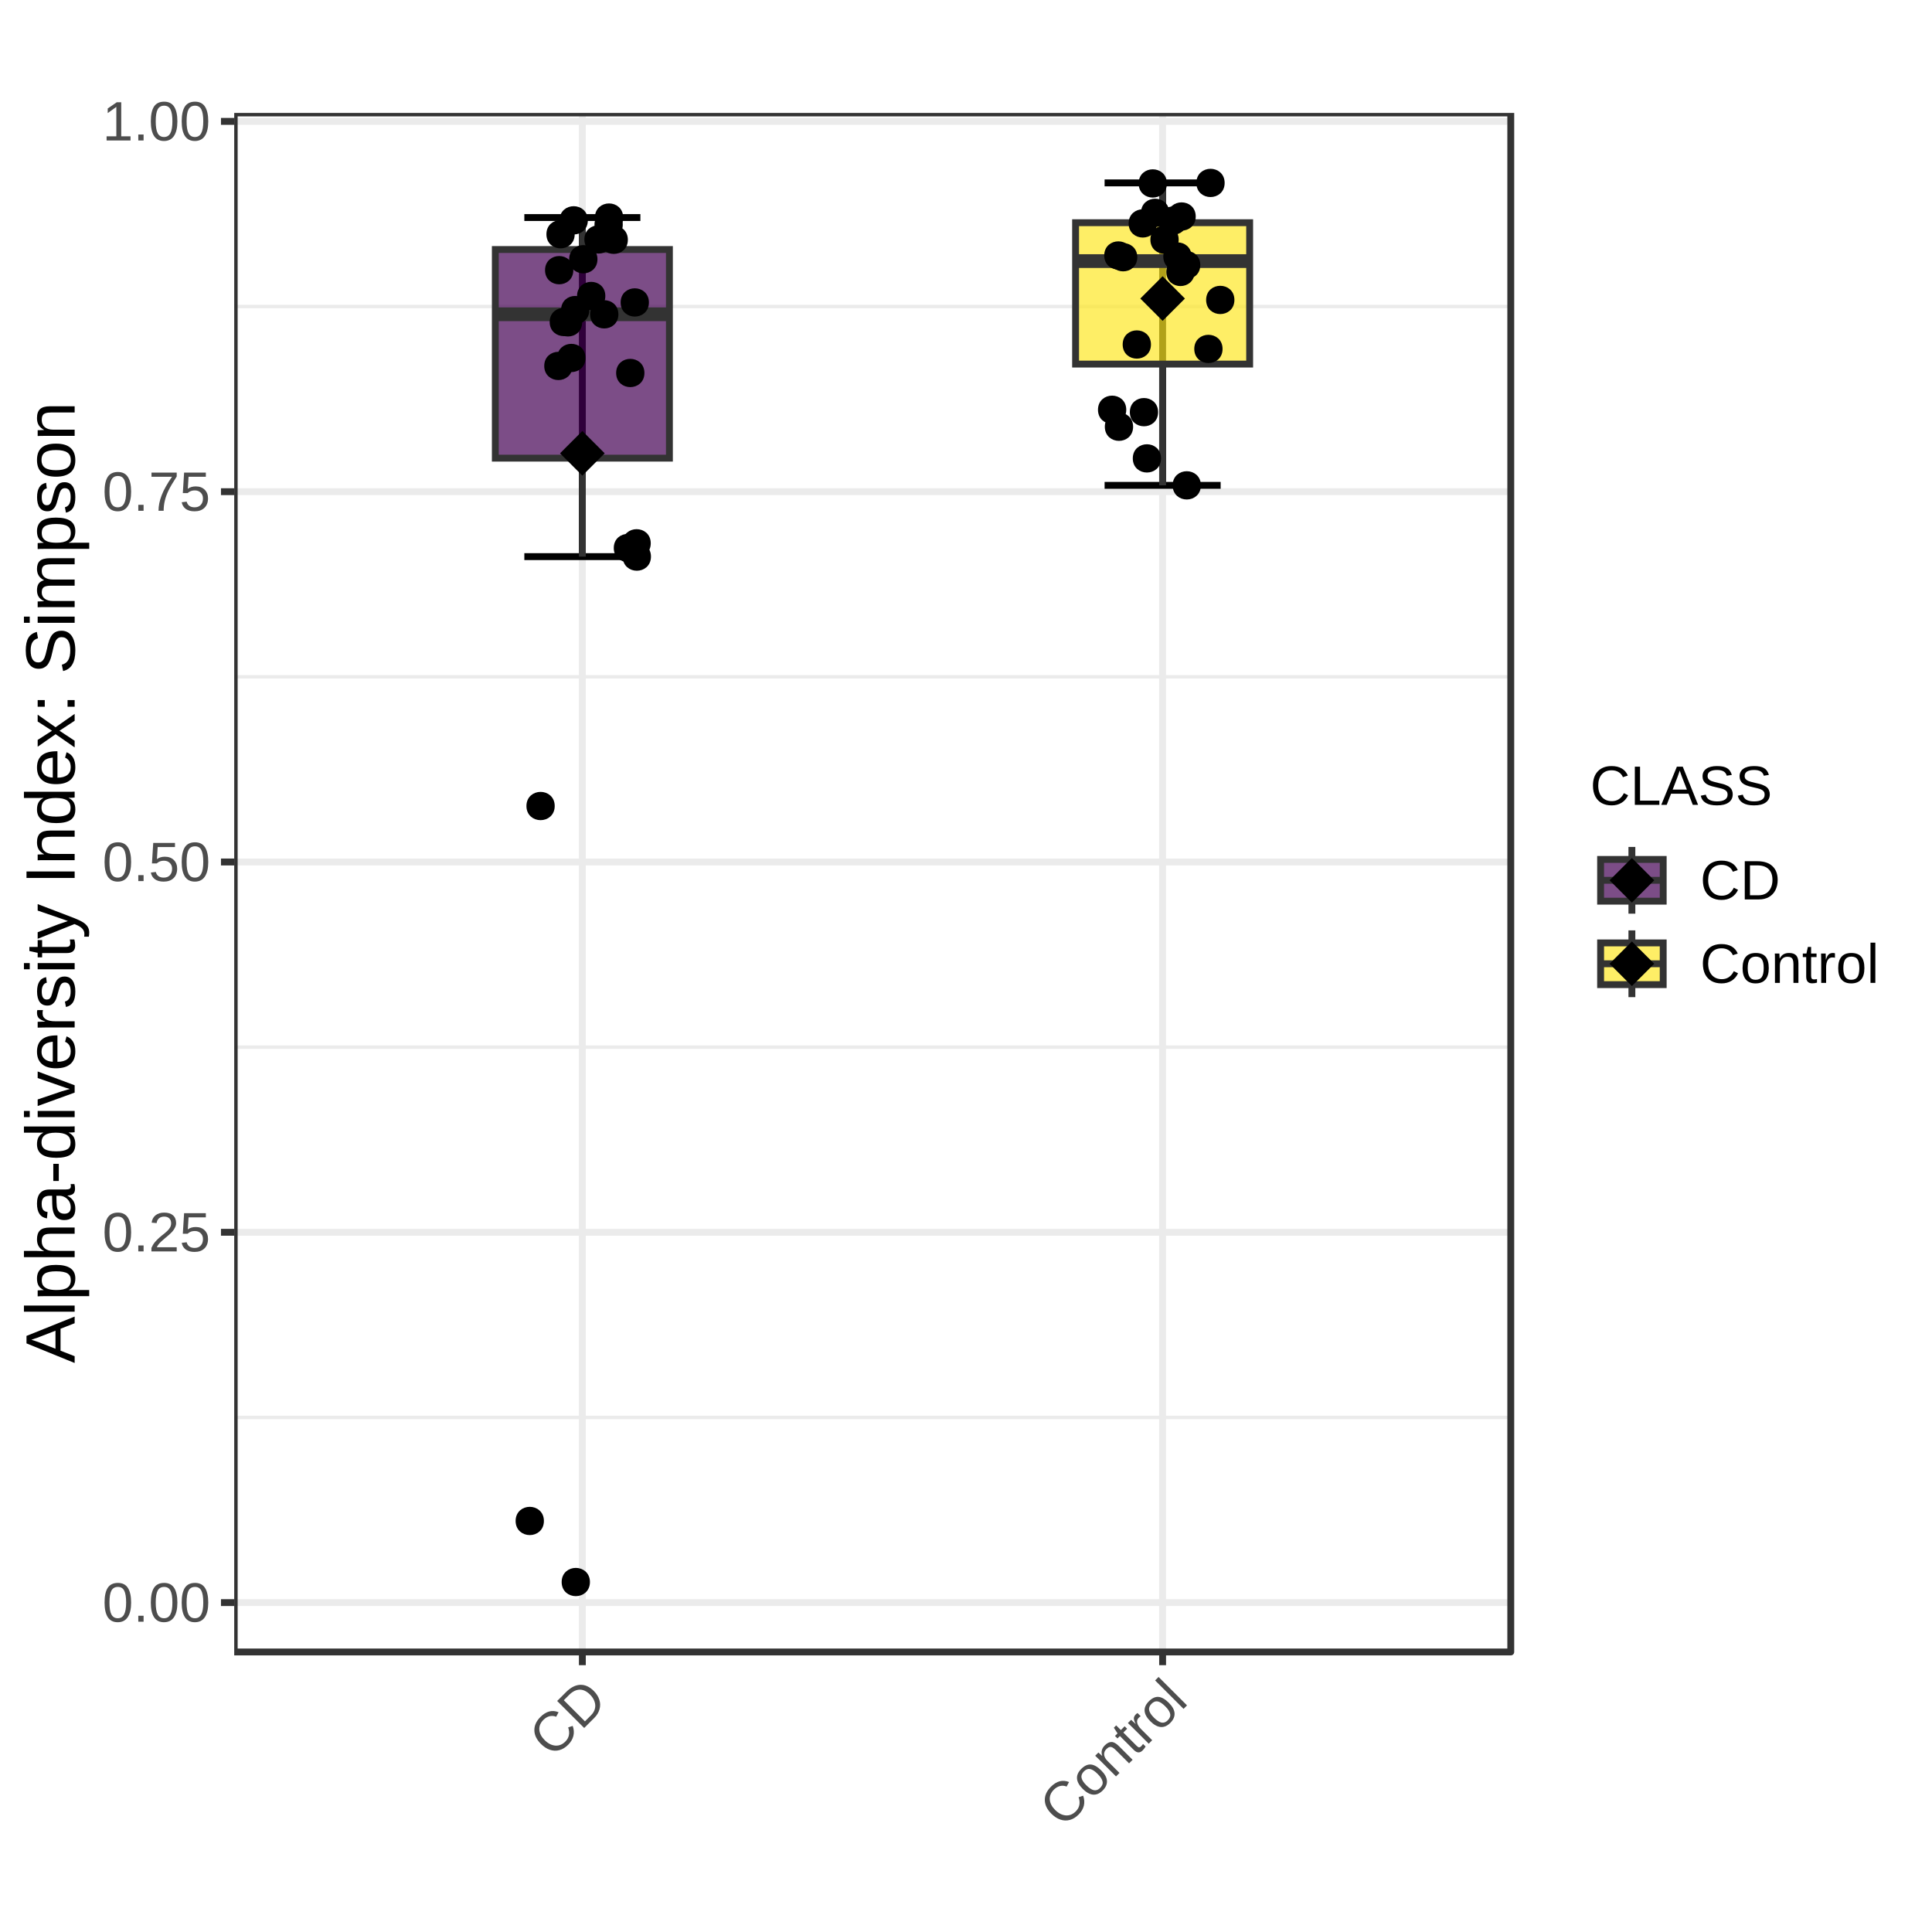 <?xml version="1.0" encoding="UTF-8"?>
<svg xmlns="http://www.w3.org/2000/svg" xmlns:xlink="http://www.w3.org/1999/xlink" width="400pt" height="400pt" viewBox="0 0 400 400" version="1.1">
<defs>
<g>
<symbol overflow="visible" id="glyph0-0">
<path style="stroke:none;" d="M 1.156 -7.906 L 7.469 -7.906 L 7.469 0 L 1.156 0 Z M 1.578 -7.484 L 1.578 -0.422 L 7.047 -0.422 L 7.047 -7.484 Z M 1.578 -7.484 "/>
</symbol>
<symbol overflow="visible" id="glyph0-1">
<path style="stroke:none;" d="M 5.953 -3.953 C 5.953 -2.641 5.719 -1.633 5.25 -0.938 C 4.781 -0.238 4.086 0.109 3.172 0.109 C 2.266 0.109 1.582 -0.234 1.125 -0.922 C 0.676 -1.617 0.453 -2.629 0.453 -3.953 C 0.453 -5.316 0.672 -6.336 1.109 -7.016 C 1.555 -7.691 2.258 -8.031 3.219 -8.031 C 4.145 -8.031 4.832 -7.688 5.281 -7 C 5.727 -6.312 5.953 -5.297 5.953 -3.953 Z M 4.922 -3.953 C 4.922 -5.098 4.785 -5.926 4.516 -6.438 C 4.254 -6.945 3.82 -7.203 3.219 -7.203 C 2.594 -7.203 2.145 -6.945 1.875 -6.438 C 1.602 -5.938 1.469 -5.109 1.469 -3.953 C 1.469 -2.836 1.602 -2.02 1.875 -1.5 C 2.156 -0.977 2.594 -0.719 3.188 -0.719 C 3.789 -0.719 4.227 -0.984 4.5 -1.516 C 4.781 -2.047 4.922 -2.859 4.922 -3.953 Z M 4.922 -3.953 "/>
</symbol>
<symbol overflow="visible" id="glyph0-2">
<path style="stroke:none;" d="M 1.047 0 L 1.047 -1.234 L 2.141 -1.234 L 2.141 0 Z M 1.047 0 "/>
</symbol>
<symbol overflow="visible" id="glyph0-3">
<path style="stroke:none;" d="M 0.578 0 L 0.578 -0.719 C 0.766 -1.156 0.992 -1.539 1.266 -1.875 C 1.547 -2.207 1.836 -2.508 2.141 -2.781 C 2.441 -3.051 2.742 -3.301 3.047 -3.531 C 3.348 -3.77 3.617 -4.004 3.859 -4.234 C 4.098 -4.461 4.289 -4.703 4.438 -4.953 C 4.582 -5.211 4.656 -5.504 4.656 -5.828 C 4.656 -6.266 4.523 -6.602 4.266 -6.844 C 4.016 -7.082 3.664 -7.203 3.219 -7.203 C 2.781 -7.203 2.422 -7.082 2.141 -6.844 C 1.867 -6.613 1.707 -6.285 1.656 -5.859 L 0.625 -5.953 C 0.695 -6.586 0.961 -7.094 1.422 -7.469 C 1.891 -7.844 2.488 -8.031 3.219 -8.031 C 4.008 -8.031 4.617 -7.844 5.047 -7.469 C 5.473 -7.094 5.688 -6.555 5.688 -5.859 C 5.688 -5.555 5.613 -5.254 5.469 -4.953 C 5.332 -4.648 5.125 -4.344 4.844 -4.031 C 4.57 -3.727 4.047 -3.258 3.266 -2.625 C 2.836 -2.27 2.492 -1.953 2.234 -1.672 C 1.984 -1.391 1.801 -1.117 1.688 -0.859 L 5.812 -0.859 L 5.812 0 Z M 0.578 0 "/>
</symbol>
<symbol overflow="visible" id="glyph0-4">
<path style="stroke:none;" d="M 5.906 -2.578 C 5.906 -1.742 5.656 -1.086 5.156 -0.609 C 4.664 -0.129 3.984 0.109 3.109 0.109 C 2.367 0.109 1.77 -0.051 1.312 -0.375 C 0.863 -0.695 0.578 -1.16 0.453 -1.766 L 1.484 -1.891 C 1.691 -1.109 2.238 -0.719 3.125 -0.719 C 3.664 -0.719 4.086 -0.879 4.391 -1.203 C 4.703 -1.535 4.859 -1.988 4.859 -2.562 C 4.859 -3.051 4.703 -3.445 4.391 -3.75 C 4.086 -4.062 3.676 -4.219 3.156 -4.219 C 2.875 -4.219 2.613 -4.176 2.375 -4.094 C 2.145 -4.008 1.91 -3.863 1.672 -3.656 L 0.688 -3.656 L 0.953 -7.906 L 5.453 -7.906 L 5.453 -7.047 L 1.875 -7.047 L 1.719 -4.547 C 2.156 -4.879 2.703 -5.047 3.359 -5.047 C 4.141 -5.047 4.758 -4.816 5.219 -4.359 C 5.676 -3.898 5.906 -3.305 5.906 -2.578 Z M 5.906 -2.578 "/>
</symbol>
<symbol overflow="visible" id="glyph0-5">
<path style="stroke:none;" d="M 5.812 -7.094 C 5.008 -5.852 4.441 -4.883 4.109 -4.188 C 3.773 -3.488 3.523 -2.797 3.359 -2.109 C 3.191 -1.43 3.109 -0.727 3.109 0 L 2.047 0 C 2.047 -1.008 2.258 -2.07 2.688 -3.188 C 3.113 -4.312 3.832 -5.598 4.844 -7.047 L 0.594 -7.047 L 0.594 -7.906 L 5.812 -7.906 Z M 5.812 -7.094 "/>
</symbol>
<symbol overflow="visible" id="glyph0-6">
<path style="stroke:none;" d="M 0.875 0 L 0.875 -0.859 L 2.891 -0.859 L 2.891 -6.953 L 1.109 -5.672 L 1.109 -6.625 L 2.969 -7.906 L 3.906 -7.906 L 3.906 -0.859 L 5.828 -0.859 L 5.828 0 Z M 0.875 0 "/>
</symbol>
<symbol overflow="visible" id="glyph0-7">
<path style="stroke:none;" d="M 4.453 -7.156 C 3.578 -7.156 2.895 -6.875 2.406 -6.312 C 1.914 -5.75 1.672 -4.977 1.672 -4 C 1.672 -3.02 1.922 -2.234 2.422 -1.641 C 2.93 -1.055 3.625 -0.766 4.5 -0.766 C 5.602 -0.766 6.43 -1.316 6.984 -2.422 L 7.859 -1.984 C 7.535 -1.297 7.078 -0.773 6.484 -0.422 C 5.898 -0.066 5.219 0.109 4.438 0.109 C 3.645 0.109 2.957 -0.051 2.375 -0.375 C 1.789 -0.707 1.344 -1.18 1.031 -1.797 C 0.727 -2.422 0.578 -3.156 0.578 -4 C 0.578 -5.258 0.914 -6.242 1.594 -6.953 C 2.281 -7.672 3.227 -8.031 4.438 -8.031 C 5.281 -8.031 5.984 -7.863 6.547 -7.531 C 7.109 -7.207 7.523 -6.719 7.797 -6.062 L 6.781 -5.734 C 6.594 -6.191 6.297 -6.539 5.891 -6.781 C 5.484 -7.031 5.004 -7.156 4.453 -7.156 Z M 4.453 -7.156 "/>
</symbol>
<symbol overflow="visible" id="glyph0-8">
<path style="stroke:none;" d="M 0.938 0 L 0.938 -7.906 L 2.016 -7.906 L 2.016 -0.875 L 6.016 -0.875 L 6.016 0 Z M 0.938 0 "/>
</symbol>
<symbol overflow="visible" id="glyph0-9">
<path style="stroke:none;" d="M 6.547 0 L 5.656 -2.312 L 2.047 -2.312 L 1.141 0 L 0.016 0 L 3.25 -7.906 L 4.469 -7.906 L 7.641 0 Z M 3.844 -7.109 L 3.797 -6.953 C 3.703 -6.641 3.562 -6.238 3.375 -5.75 L 2.375 -3.156 L 5.328 -3.156 L 4.312 -5.766 C 4.207 -6.023 4.102 -6.316 4 -6.641 Z M 3.844 -7.109 "/>
</symbol>
<symbol overflow="visible" id="glyph0-10">
<path style="stroke:none;" d="M 7.141 -2.188 C 7.141 -1.457 6.852 -0.891 6.281 -0.484 C 5.719 -0.086 4.914 0.109 3.875 0.109 C 1.945 0.109 0.828 -0.555 0.516 -1.891 L 1.562 -2.109 C 1.676 -1.629 1.926 -1.273 2.312 -1.047 C 2.707 -0.828 3.238 -0.719 3.906 -0.719 C 4.602 -0.719 5.141 -0.836 5.516 -1.078 C 5.891 -1.316 6.078 -1.664 6.078 -2.125 C 6.078 -2.383 6.02 -2.594 5.906 -2.75 C 5.789 -2.914 5.625 -3.051 5.406 -3.156 C 5.195 -3.258 4.941 -3.348 4.641 -3.422 C 4.348 -3.492 4.02 -3.57 3.656 -3.656 C 3.031 -3.789 2.555 -3.926 2.234 -4.062 C 1.91 -4.195 1.656 -4.348 1.469 -4.516 C 1.281 -4.691 1.133 -4.895 1.031 -5.125 C 0.938 -5.352 0.891 -5.613 0.891 -5.906 C 0.891 -6.582 1.148 -7.102 1.672 -7.469 C 2.191 -7.844 2.93 -8.031 3.891 -8.031 C 4.797 -8.031 5.484 -7.891 5.953 -7.609 C 6.43 -7.336 6.766 -6.867 6.953 -6.203 L 5.906 -6.031 C 5.789 -6.445 5.566 -6.75 5.234 -6.938 C 4.91 -7.125 4.461 -7.219 3.891 -7.219 C 3.254 -7.219 2.77 -7.113 2.438 -6.906 C 2.102 -6.695 1.938 -6.383 1.938 -5.969 C 1.938 -5.727 2 -5.523 2.125 -5.359 C 2.258 -5.203 2.445 -5.066 2.688 -4.953 C 2.938 -4.848 3.422 -4.711 4.141 -4.547 C 4.391 -4.492 4.633 -4.438 4.875 -4.375 C 5.113 -4.32 5.344 -4.254 5.562 -4.172 C 5.781 -4.086 5.984 -3.992 6.172 -3.891 C 6.367 -3.785 6.539 -3.648 6.688 -3.484 C 6.832 -3.328 6.941 -3.141 7.016 -2.922 C 7.098 -2.711 7.141 -2.469 7.141 -2.188 Z M 7.141 -2.188 "/>
</symbol>
<symbol overflow="visible" id="glyph0-11">
<path style="stroke:none;" d="M 7.75 -4.031 C 7.75 -3.219 7.586 -2.504 7.266 -1.891 C 6.953 -1.285 6.504 -0.816 5.922 -0.484 C 5.336 -0.16 4.664 0 3.906 0 L 0.938 0 L 0.938 -7.906 L 3.562 -7.906 C 4.906 -7.906 5.938 -7.566 6.656 -6.891 C 7.383 -6.223 7.75 -5.27 7.75 -4.031 Z M 6.672 -4.031 C 6.672 -5.02 6.398 -5.77 5.859 -6.281 C 5.328 -6.789 4.551 -7.047 3.531 -7.047 L 2.016 -7.047 L 2.016 -0.859 L 3.781 -0.859 C 4.363 -0.859 4.875 -0.984 5.312 -1.234 C 5.75 -1.492 6.082 -1.863 6.312 -2.344 C 6.551 -2.82 6.672 -3.383 6.672 -4.031 Z M 6.672 -4.031 "/>
</symbol>
<symbol overflow="visible" id="glyph0-12">
<path style="stroke:none;" d="M 5.906 -3.047 C 5.906 -1.984 5.672 -1.191 5.203 -0.672 C 4.742 -0.148 4.066 0.109 3.172 0.109 C 2.285 0.109 1.613 -0.16 1.156 -0.703 C 0.707 -1.242 0.484 -2.023 0.484 -3.047 C 0.484 -5.141 1.391 -6.188 3.203 -6.188 C 4.129 -6.188 4.812 -5.93 5.25 -5.422 C 5.688 -4.91 5.906 -4.117 5.906 -3.047 Z M 4.859 -3.047 C 4.859 -3.879 4.734 -4.484 4.484 -4.859 C 4.234 -5.242 3.812 -5.438 3.219 -5.438 C 2.633 -5.438 2.207 -5.242 1.938 -4.859 C 1.676 -4.473 1.547 -3.867 1.547 -3.047 C 1.547 -2.242 1.676 -1.641 1.938 -1.234 C 2.195 -0.836 2.602 -0.641 3.156 -0.641 C 3.77 -0.641 4.207 -0.832 4.469 -1.219 C 4.727 -1.602 4.859 -2.211 4.859 -3.047 Z M 4.859 -3.047 "/>
</symbol>
<symbol overflow="visible" id="glyph0-13">
<path style="stroke:none;" d="M 4.625 0 L 4.625 -3.859 C 4.625 -4.254 4.582 -4.562 4.5 -4.781 C 4.426 -5 4.301 -5.156 4.125 -5.25 C 3.957 -5.352 3.707 -5.406 3.375 -5.406 C 2.895 -5.406 2.516 -5.238 2.234 -4.906 C 1.953 -4.57 1.812 -4.109 1.812 -3.516 L 1.812 0 L 0.797 0 L 0.797 -4.781 C 0.797 -5.488 0.785 -5.922 0.766 -6.078 L 1.719 -6.078 C 1.719 -6.055 1.719 -6.004 1.719 -5.922 C 1.727 -5.836 1.734 -5.742 1.734 -5.641 C 1.742 -5.535 1.754 -5.332 1.766 -5.031 L 1.781 -5.031 C 2.008 -5.457 2.273 -5.754 2.578 -5.922 C 2.891 -6.098 3.27 -6.188 3.719 -6.188 C 4.383 -6.188 4.875 -6.02 5.188 -5.688 C 5.5 -5.352 5.656 -4.805 5.656 -4.047 L 5.656 0 Z M 4.625 0 "/>
</symbol>
<symbol overflow="visible" id="glyph0-14">
<path style="stroke:none;" d="M 3.109 -0.047 C 2.773 0.047 2.438 0.094 2.094 0.094 C 1.281 0.094 0.875 -0.363 0.875 -1.281 L 0.875 -5.344 L 0.172 -5.344 L 0.172 -6.078 L 0.922 -6.078 L 1.219 -7.438 L 1.891 -7.438 L 1.891 -6.078 L 3.016 -6.078 L 3.016 -5.344 L 1.891 -5.344 L 1.891 -1.5 C 1.891 -1.207 1.938 -1.004 2.031 -0.891 C 2.125 -0.773 2.289 -0.719 2.531 -0.719 C 2.664 -0.719 2.859 -0.742 3.109 -0.797 Z M 3.109 -0.047 "/>
</symbol>
<symbol overflow="visible" id="glyph0-15">
<path style="stroke:none;" d="M 0.797 0 L 0.797 -4.656 C 0.797 -5.082 0.785 -5.555 0.766 -6.078 L 1.719 -6.078 C 1.75 -5.391 1.766 -4.973 1.766 -4.828 L 1.781 -4.828 C 1.945 -5.348 2.133 -5.703 2.344 -5.891 C 2.551 -6.086 2.848 -6.188 3.234 -6.188 C 3.367 -6.188 3.504 -6.164 3.641 -6.125 L 3.641 -5.203 C 3.504 -5.242 3.32 -5.266 3.094 -5.266 C 2.676 -5.266 2.359 -5.082 2.141 -4.719 C 1.922 -4.352 1.812 -3.836 1.812 -3.172 L 1.812 0 Z M 0.797 0 "/>
</symbol>
<symbol overflow="visible" id="glyph0-16">
<path style="stroke:none;" d="M 0.781 0 L 0.781 -8.328 L 1.781 -8.328 L 1.781 0 Z M 0.781 0 "/>
</symbol>
<symbol overflow="visible" id="glyph1-0">
<path style="stroke:none;" d="M -4.781 -6.406 L -0.312 -10.875 L 5.281 -5.281 L 0.812 -0.812 Z M -4.188 -6.406 L 0.812 -1.406 L 4.688 -5.281 L -0.312 -10.281 Z M -4.188 -6.406 "/>
</symbol>
<symbol overflow="visible" id="glyph1-1">
<path style="stroke:none;" d="M -1.906 -8.219 C -2.531 -7.594 -2.812 -6.906 -2.75 -6.156 C -2.695 -5.414 -2.328 -4.703 -1.641 -4.016 C -0.953 -3.328 -0.223 -2.953 0.547 -2.891 C 1.316 -2.828 2.016 -3.109 2.641 -3.734 C 3.422 -4.516 3.613 -5.488 3.219 -6.656 L 4.156 -6.969 C 4.414 -6.25 4.461 -5.555 4.297 -4.891 C 4.129 -4.223 3.77 -3.613 3.219 -3.062 C 2.656 -2.5 2.051 -2.129 1.406 -1.953 C 0.758 -1.773 0.109 -1.797 -0.547 -2.016 C -1.203 -2.234 -1.828 -2.641 -2.422 -3.234 C -3.316 -4.129 -3.77 -5.066 -3.781 -6.047 C -3.801 -7.035 -3.383 -7.957 -2.531 -8.812 C -1.938 -9.406 -1.328 -9.785 -0.703 -9.953 C -0.078 -10.117 0.566 -10.066 1.234 -9.797 L 0.734 -8.859 C 0.273 -9.047 -0.18 -9.082 -0.641 -8.969 C -1.098 -8.852 -1.52 -8.602 -1.906 -8.219 Z M -1.906 -8.219 "/>
</symbol>
<symbol overflow="visible" id="glyph1-2">
<path style="stroke:none;" d="M 2.641 -8.328 C 3.211 -7.754 3.598 -7.141 3.797 -6.484 C 4.004 -5.836 4.016 -5.188 3.828 -4.531 C 3.648 -3.883 3.297 -3.297 2.766 -2.766 L 0.656 -0.656 L -4.938 -6.25 L -3.078 -8.109 C -2.129 -9.055 -1.16 -9.551 -0.172 -9.594 C 0.816 -9.633 1.754 -9.211 2.641 -8.328 Z M 1.875 -7.562 C 1.164 -8.27 0.441 -8.613 -0.297 -8.594 C -1.035 -8.57 -1.766 -8.203 -2.484 -7.484 L -3.562 -6.406 L 0.812 -2.031 L 2.062 -3.281 C 2.477 -3.695 2.75 -4.148 2.875 -4.641 C 3 -5.129 2.973 -5.625 2.797 -6.125 C 2.629 -6.633 2.32 -7.113 1.875 -7.562 Z M 1.875 -7.562 "/>
</symbol>
<symbol overflow="visible" id="glyph1-3">
<path style="stroke:none;" d="M 2.016 -6.328 C 2.766 -5.578 3.16 -4.852 3.203 -4.156 C 3.242 -3.457 2.953 -2.797 2.328 -2.172 C 1.691 -1.535 1.02 -1.25 0.312 -1.312 C -0.383 -1.383 -1.094 -1.781 -1.812 -2.5 C -3.289 -3.977 -3.391 -5.359 -2.109 -6.641 C -1.453 -7.297 -0.789 -7.598 -0.125 -7.547 C 0.539 -7.492 1.254 -7.086 2.016 -6.328 Z M 1.281 -5.594 C 0.695 -6.176 0.18 -6.516 -0.266 -6.609 C -0.711 -6.703 -1.145 -6.539 -1.562 -6.125 C -1.977 -5.707 -2.145 -5.27 -2.062 -4.812 C -1.977 -4.352 -1.645 -3.832 -1.062 -3.25 C -0.488 -2.676 0.023 -2.336 0.484 -2.234 C 0.953 -2.141 1.383 -2.289 1.781 -2.688 C 2.219 -3.125 2.391 -3.566 2.297 -4.016 C 2.211 -4.473 1.875 -5 1.281 -5.594 Z M 1.281 -5.594 "/>
</symbol>
<symbol overflow="visible" id="glyph1-4">
<path style="stroke:none;" d="M 3.266 -3.266 L 0.531 -6 C 0.25 -6.281 0.008 -6.469 -0.188 -6.562 C -0.395 -6.664 -0.598 -6.691 -0.797 -6.641 C -0.992 -6.586 -1.207 -6.445 -1.438 -6.219 C -1.781 -5.875 -1.93 -5.484 -1.891 -5.047 C -1.848 -4.609 -1.617 -4.18 -1.203 -3.766 L 1.281 -1.281 L 0.562 -0.562 L -2.812 -3.938 C -3.312 -4.438 -3.625 -4.738 -3.75 -4.844 L -3.078 -5.516 C -3.066 -5.504 -3.031 -5.469 -2.969 -5.406 C -2.906 -5.344 -2.832 -5.273 -2.75 -5.203 C -2.676 -5.141 -2.531 -5.008 -2.312 -4.812 L -2.297 -4.828 C -2.441 -5.285 -2.461 -5.68 -2.359 -6.016 C -2.266 -6.359 -2.062 -6.688 -1.75 -7 C -1.27 -7.477 -0.801 -7.707 -0.344 -7.688 C 0.102 -7.676 0.598 -7.398 1.141 -6.859 L 4 -4 Z M 3.266 -3.266 "/>
</symbol>
<symbol overflow="visible" id="glyph1-5">
<path style="stroke:none;" d="M 2.172 -2.234 C 1.992 -1.93 1.785 -1.66 1.547 -1.422 C 0.973 -0.848 0.363 -0.883 -0.281 -1.531 L -3.156 -4.406 L -3.656 -3.906 L -4.172 -4.422 L -3.641 -4.953 L -4.406 -6.125 L -3.922 -6.609 L -2.953 -5.641 L -2.172 -6.422 L -1.656 -5.906 L -2.438 -5.125 L 0.281 -2.406 C 0.488 -2.195 0.66 -2.082 0.797 -2.062 C 0.941 -2.051 1.102 -2.133 1.281 -2.312 C 1.375 -2.406 1.492 -2.555 1.641 -2.766 Z M 2.172 -2.234 "/>
</symbol>
<symbol overflow="visible" id="glyph1-6">
<path style="stroke:none;" d="M 0.562 -0.562 L -2.734 -3.859 C -3.035 -4.16 -3.375 -4.488 -3.75 -4.844 L -3.078 -5.516 C -2.566 -5.047 -2.258 -4.758 -2.156 -4.656 L -2.141 -4.672 C -2.398 -5.16 -2.523 -5.547 -2.516 -5.828 C -2.504 -6.109 -2.363 -6.383 -2.094 -6.656 C -1.988 -6.758 -1.875 -6.844 -1.75 -6.906 L -1.094 -6.25 C -1.219 -6.188 -1.363 -6.07 -1.531 -5.906 C -1.82 -5.613 -1.914 -5.258 -1.812 -4.844 C -1.719 -4.438 -1.438 -4 -0.969 -3.531 L 1.281 -1.281 Z M 0.562 -0.562 "/>
</symbol>
<symbol overflow="visible" id="glyph1-7">
<path style="stroke:none;" d="M 0.547 -0.547 L -5.344 -6.438 L -4.625 -7.156 L 1.266 -1.266 Z M 0.547 -0.547 "/>
</symbol>
<symbol overflow="visible" id="glyph2-0">
<path style="stroke:none;" d="M -9.969 -1.453 L -9.969 -9.422 L 0 -9.422 L 0 -1.453 Z M -9.438 -1.984 L -0.531 -1.984 L -0.531 -8.875 L -9.438 -8.875 Z M -9.438 -1.984 "/>
</symbol>
<symbol overflow="visible" id="glyph2-1">
<path style="stroke:none;" d="M 0 -8.266 L -2.922 -7.125 L -2.922 -2.578 L 0 -1.438 L 0 -0.031 L -9.969 -4.094 L -9.969 -5.641 L 0 -9.641 Z M -8.953 -4.844 L -8.766 -4.781 C -8.367 -4.664 -7.863 -4.492 -7.25 -4.266 L -3.969 -2.984 L -3.969 -6.719 L -7.266 -5.438 C -7.586 -5.301 -7.957 -5.172 -8.375 -5.047 Z M -8.953 -4.844 "/>
</symbol>
<symbol overflow="visible" id="glyph2-2">
<path style="stroke:none;" d="M 0 -0.984 L -10.5 -0.984 L -10.5 -2.25 L 0 -2.25 Z M 0 -0.984 "/>
</symbol>
<symbol overflow="visible" id="glyph2-3">
<path style="stroke:none;" d="M -3.859 -7.453 C -1.191 -7.453 0.141 -6.516 0.141 -4.641 C 0.141 -3.461 -0.301 -2.672 -1.188 -2.266 L -1.188 -2.219 C -1.156 -2.238 -0.754 -2.25 0.016 -2.25 L 3.016 -2.25 L 3.016 -0.984 L -6.094 -0.984 C -6.883 -0.984 -7.406 -0.969 -7.656 -0.938 L -7.656 -2.172 C -7.633 -2.172 -7.566 -2.176 -7.453 -2.188 C -7.336 -2.195 -7.16 -2.207 -6.922 -2.219 C -6.68 -2.227 -6.516 -2.234 -6.422 -2.234 L -6.422 -2.266 C -6.898 -2.492 -7.25 -2.789 -7.469 -3.156 C -7.688 -3.531 -7.797 -4.023 -7.797 -4.641 C -7.797 -5.578 -7.477 -6.281 -6.844 -6.75 C -6.207 -7.219 -5.211 -7.453 -3.859 -7.453 Z M -3.844 -6.125 C -4.906 -6.125 -5.664 -5.977 -6.125 -5.688 C -6.582 -5.395 -6.812 -4.938 -6.812 -4.312 C -6.812 -3.801 -6.703 -3.406 -6.484 -3.125 C -6.273 -2.844 -5.945 -2.625 -5.5 -2.469 C -5.051 -2.32 -4.461 -2.25 -3.734 -2.25 C -2.734 -2.25 -1.992 -2.41 -1.516 -2.734 C -1.035 -3.055 -0.797 -3.578 -0.797 -4.297 C -0.797 -4.93 -1.023 -5.395 -1.484 -5.688 C -1.953 -5.977 -2.738 -6.125 -3.844 -6.125 Z M -3.844 -6.125 "/>
</symbol>
<symbol overflow="visible" id="glyph2-4">
<path style="stroke:none;" d="M -6.344 -2.25 C -6.844 -2.52 -7.207 -2.848 -7.438 -3.234 C -7.676 -3.617 -7.797 -4.102 -7.797 -4.688 C -7.797 -5.52 -7.586 -6.133 -7.172 -6.531 C -6.766 -6.926 -6.078 -7.125 -5.109 -7.125 L 0 -7.125 L 0 -5.844 L -4.859 -5.844 C -5.398 -5.844 -5.801 -5.789 -6.062 -5.688 C -6.32 -5.594 -6.508 -5.43 -6.625 -5.203 C -6.75 -4.973 -6.812 -4.66 -6.812 -4.266 C -6.812 -3.66 -6.602 -3.176 -6.188 -2.812 C -5.781 -2.457 -5.223 -2.281 -4.516 -2.281 L 0 -2.281 L 0 -1 L -10.5 -1 L -10.5 -2.281 L -7.781 -2.281 C -7.488 -2.281 -7.188 -2.27 -6.875 -2.25 C -6.57 -2.238 -6.395 -2.227 -6.344 -2.219 Z M -6.344 -2.25 "/>
</symbol>
<symbol overflow="visible" id="glyph2-5">
<path style="stroke:none;" d="M 0.141 -2.938 C 0.141 -2.164 -0.062 -1.582 -0.469 -1.188 C -0.875 -0.801 -1.43 -0.609 -2.141 -0.609 C -2.93 -0.609 -3.539 -0.867 -3.969 -1.391 C -4.395 -1.922 -4.617 -2.766 -4.641 -3.922 L -4.672 -5.641 L -5.094 -5.641 C -5.719 -5.641 -6.16 -5.504 -6.422 -5.234 C -6.691 -4.973 -6.828 -4.562 -6.828 -4 C -6.828 -3.426 -6.727 -3.008 -6.531 -2.75 C -6.344 -2.488 -6.035 -2.332 -5.609 -2.281 L -5.734 -0.953 C -7.109 -1.172 -7.797 -2.195 -7.797 -4.031 C -7.797 -4.988 -7.578 -5.711 -7.141 -6.203 C -6.703 -6.691 -6.062 -6.938 -5.219 -6.938 L -1.922 -6.938 C -1.547 -6.938 -1.258 -6.984 -1.062 -7.078 C -0.875 -7.18 -0.781 -7.367 -0.781 -7.641 C -0.781 -7.766 -0.797 -7.906 -0.828 -8.062 L -0.047 -8.062 C 0.035 -7.738 0.078 -7.41 0.078 -7.078 C 0.078 -6.609 -0.047 -6.266 -0.297 -6.047 C -0.547 -5.836 -0.938 -5.719 -1.469 -5.688 L -1.469 -5.641 C -0.883 -5.316 -0.469 -4.938 -0.219 -4.5 C 0.02 -4.07 0.141 -3.551 0.141 -2.938 Z M -0.812 -3.219 C -0.812 -3.688 -0.914 -4.102 -1.125 -4.469 C -1.344 -4.832 -1.633 -5.117 -2 -5.328 C -2.375 -5.535 -2.758 -5.641 -3.156 -5.641 L -3.781 -5.641 L -3.75 -4.25 C -3.738 -3.645 -3.676 -3.188 -3.562 -2.875 C -3.457 -2.57 -3.285 -2.336 -3.047 -2.172 C -2.805 -2.004 -2.492 -1.922 -2.109 -1.922 C -1.703 -1.922 -1.383 -2.031 -1.156 -2.25 C -0.926 -2.477 -0.812 -2.801 -0.812 -3.219 Z M -0.812 -3.219 "/>
</symbol>
<symbol overflow="visible" id="glyph2-6">
<path style="stroke:none;" d="M -3.281 -0.641 L -4.422 -0.641 L -4.422 -4.188 L -3.281 -4.188 Z M -3.281 -0.641 "/>
</symbol>
<symbol overflow="visible" id="glyph2-7">
<path style="stroke:none;" d="M -1.234 -5.812 C -0.742 -5.57 -0.391 -5.258 -0.172 -4.875 C 0.035 -4.488 0.141 -4.004 0.141 -3.422 C 0.141 -2.453 -0.18 -1.738 -0.828 -1.281 C -1.484 -0.832 -2.473 -0.609 -3.797 -0.609 C -6.461 -0.609 -7.797 -1.547 -7.797 -3.422 C -7.797 -4.004 -7.691 -4.488 -7.484 -4.875 C -7.273 -5.258 -6.938 -5.57 -6.469 -5.812 L -6.469 -5.828 L -7.328 -5.812 L -10.5 -5.812 L -10.5 -7.094 L -1.578 -7.094 C -0.773 -7.094 -0.25 -7.102 0 -7.125 L 0 -5.906 C -0.07 -5.895 -0.242 -5.879 -0.516 -5.859 C -0.797 -5.848 -1.035 -5.844 -1.234 -5.844 Z M -3.844 -1.953 C -2.77 -1.953 -2 -2.094 -1.531 -2.375 C -1.07 -2.656 -0.844 -3.113 -0.844 -3.75 C -0.844 -4.469 -1.094 -4.988 -1.594 -5.312 C -2.094 -5.645 -2.867 -5.812 -3.922 -5.812 C -4.93 -5.812 -5.672 -5.645 -6.141 -5.312 C -6.617 -4.988 -6.859 -4.473 -6.859 -3.766 C -6.859 -3.117 -6.617 -2.656 -6.141 -2.375 C -5.672 -2.094 -4.906 -1.953 -3.844 -1.953 Z M -3.844 -1.953 "/>
</symbol>
<symbol overflow="visible" id="glyph2-8">
<path style="stroke:none;" d="M 0 -0.969 L -7.656 -0.969 L -7.656 -2.25 L 0 -2.25 Z M -9.297 -0.969 L -10.5 -0.969 L -10.5 -2.25 L -9.297 -2.25 Z M -9.297 -0.969 "/>
</symbol>
<symbol overflow="visible" id="glyph2-9">
<path style="stroke:none;" d="M 0 -4.344 L 0 -2.828 L -7.656 -0.047 L -7.656 -1.406 L -2.672 -3.094 C -2.484 -3.156 -1.926 -3.316 -1 -3.578 L -1.828 -3.828 L -2.656 -4.109 L -7.656 -5.844 L -7.656 -7.203 Z M 0 -4.344 "/>
</symbol>
<symbol overflow="visible" id="glyph2-10">
<path style="stroke:none;" d="M -3.562 -1.953 C -2.688 -1.953 -2.008 -2.133 -1.531 -2.5 C -1.051 -2.863 -0.812 -3.395 -0.812 -4.094 C -0.812 -4.645 -0.922 -5.086 -1.141 -5.422 C -1.367 -5.754 -1.648 -5.977 -1.984 -6.094 L -1.672 -7.219 C -0.461 -6.758 0.141 -5.719 0.141 -4.094 C 0.141 -2.957 -0.195 -2.094 -0.875 -1.5 C -1.551 -0.906 -2.551 -0.609 -3.875 -0.609 C -5.145 -0.609 -6.113 -0.906 -6.781 -1.5 C -7.457 -2.094 -7.797 -2.941 -7.797 -4.047 C -7.797 -6.297 -6.441 -7.422 -3.734 -7.422 L -3.562 -7.422 Z M -4.531 -6.109 C -5.344 -6.035 -5.93 -5.828 -6.297 -5.484 C -6.672 -5.148 -6.859 -4.66 -6.859 -4.016 C -6.859 -3.398 -6.648 -2.91 -6.234 -2.547 C -5.828 -2.191 -5.258 -2 -4.531 -1.969 Z M -4.531 -6.109 "/>
</symbol>
<symbol overflow="visible" id="glyph2-11">
<path style="stroke:none;" d="M 0 -1 L -5.875 -1 C -6.414 -1 -7.008 -0.988 -7.656 -0.969 L -7.656 -2.172 C -6.789 -2.203 -6.27 -2.219 -6.094 -2.219 L -6.094 -2.25 C -6.75 -2.457 -7.195 -2.691 -7.438 -2.953 C -7.676 -3.211 -7.797 -3.586 -7.797 -4.078 C -7.797 -4.242 -7.773 -4.414 -7.734 -4.594 L -6.562 -4.594 C -6.613 -4.414 -6.641 -4.188 -6.641 -3.906 C -6.641 -3.375 -6.41 -2.969 -5.953 -2.688 C -5.492 -2.414 -4.844 -2.281 -4 -2.281 L 0 -2.281 Z M 0 -1 "/>
</symbol>
<symbol overflow="visible" id="glyph2-12">
<path style="stroke:none;" d="M -2.109 -6.719 C -1.391 -6.719 -0.832 -6.445 -0.438 -5.906 C -0.051 -5.363 0.141 -4.602 0.141 -3.625 C 0.141 -2.664 -0.016 -1.926 -0.328 -1.406 C -0.641 -0.895 -1.129 -0.562 -1.797 -0.406 L -2.016 -1.531 C -1.609 -1.633 -1.305 -1.859 -1.109 -2.203 C -0.922 -2.547 -0.828 -3.02 -0.828 -3.625 C -0.828 -4.27 -0.926 -4.738 -1.125 -5.031 C -1.32 -5.332 -1.617 -5.484 -2.016 -5.484 C -2.316 -5.484 -2.562 -5.379 -2.75 -5.172 C -2.938 -4.961 -3.094 -4.629 -3.219 -4.172 L -3.469 -3.25 C -3.656 -2.52 -3.836 -2 -4.016 -1.688 C -4.203 -1.383 -4.422 -1.145 -4.672 -0.969 C -4.93 -0.789 -5.254 -0.703 -5.641 -0.703 C -6.336 -0.703 -6.867 -0.953 -7.234 -1.453 C -7.598 -1.953 -7.781 -2.676 -7.781 -3.625 C -7.781 -4.477 -7.629 -5.148 -7.328 -5.641 C -7.035 -6.141 -6.562 -6.457 -5.906 -6.594 L -5.766 -5.438 C -6.098 -5.375 -6.352 -5.188 -6.531 -4.875 C -6.719 -4.562 -6.812 -4.145 -6.812 -3.625 C -6.812 -3.051 -6.723 -2.629 -6.547 -2.359 C -6.379 -2.086 -6.117 -1.953 -5.766 -1.953 C -5.547 -1.953 -5.363 -2.004 -5.219 -2.109 C -5.082 -2.223 -4.961 -2.391 -4.859 -2.609 C -4.766 -2.836 -4.629 -3.305 -4.453 -4.016 C -4.285 -4.691 -4.129 -5.176 -3.984 -5.469 C -3.836 -5.77 -3.676 -6.004 -3.5 -6.172 C -3.332 -6.348 -3.133 -6.484 -2.906 -6.578 C -2.676 -6.672 -2.41 -6.719 -2.109 -6.719 Z M -2.109 -6.719 "/>
</symbol>
<symbol overflow="visible" id="glyph2-13">
<path style="stroke:none;" d="M -0.062 -3.922 C 0.051 -3.504 0.109 -3.078 0.109 -2.641 C 0.109 -1.617 -0.469 -1.109 -1.625 -1.109 L -6.734 -1.109 L -6.734 -0.219 L -7.656 -0.219 L -7.656 -1.156 L -9.375 -1.531 L -9.375 -2.375 L -7.656 -2.375 L -7.656 -3.797 L -6.734 -3.797 L -6.734 -2.375 L -1.891 -2.375 C -1.523 -2.375 -1.27 -2.43 -1.125 -2.547 C -0.977 -2.672 -0.906 -2.883 -0.906 -3.188 C -0.906 -3.352 -0.938 -3.598 -1 -3.922 Z M -0.062 -3.922 "/>
</symbol>
<symbol overflow="visible" id="glyph2-14">
<path style="stroke:none;" d="M 3.016 -1.359 C 3.016 -1.004 2.988 -0.707 2.938 -0.469 L 1.969 -0.469 C 2 -0.656 2.016 -0.852 2.016 -1.062 C 2.016 -1.863 1.43 -2.492 0.266 -2.953 L -0.031 -3.078 L -7.656 -0.031 L -7.656 -1.391 L -3.422 -3.016 C -3.359 -3.035 -3.281 -3.062 -3.188 -3.094 C -3.094 -3.125 -2.785 -3.227 -2.266 -3.406 C -1.742 -3.594 -1.453 -3.691 -1.391 -3.703 L -2.781 -4.203 L -7.656 -5.875 L -7.656 -7.219 L 0 -4.281 C 0.812 -3.957 1.414 -3.66 1.812 -3.391 C 2.219 -3.117 2.52 -2.816 2.719 -2.484 C 2.914 -2.148 3.016 -1.773 3.016 -1.359 Z M 3.016 -1.359 "/>
</symbol>
<symbol overflow="visible" id="glyph2-15">
<path style="stroke:none;" d=""/>
</symbol>
<symbol overflow="visible" id="glyph2-16">
<path style="stroke:none;" d="M 0 -1.344 L -9.969 -1.344 L -9.969 -2.688 L 0 -2.688 Z M 0 -1.344 "/>
</symbol>
<symbol overflow="visible" id="glyph2-17">
<path style="stroke:none;" d="M 0 -5.844 L -4.859 -5.844 C -5.359 -5.844 -5.75 -5.789 -6.031 -5.688 C -6.312 -5.594 -6.508 -5.438 -6.625 -5.219 C -6.75 -5 -6.812 -4.68 -6.812 -4.266 C -6.812 -3.648 -6.602 -3.164 -6.188 -2.812 C -5.77 -2.457 -5.188 -2.281 -4.438 -2.281 L 0 -2.281 L 0 -1 L -6.031 -1 C -6.914 -1 -7.457 -0.988 -7.656 -0.969 L -7.656 -2.172 C -7.633 -2.172 -7.57 -2.172 -7.469 -2.172 C -7.363 -2.18 -7.242 -2.188 -7.109 -2.188 C -6.973 -2.195 -6.719 -2.207 -6.344 -2.219 L -6.344 -2.25 C -6.875 -2.539 -7.25 -2.879 -7.469 -3.266 C -7.688 -3.648 -7.797 -4.125 -7.797 -4.688 C -7.797 -5.531 -7.586 -6.145 -7.172 -6.531 C -6.754 -6.926 -6.066 -7.125 -5.109 -7.125 L 0 -7.125 Z M 0 -5.844 "/>
</symbol>
<symbol overflow="visible" id="glyph2-18">
<path style="stroke:none;" d="M 0 -5.672 L -3.141 -3.609 L 0 -1.531 L 0 -0.156 L -3.938 -2.891 L -7.656 -0.297 L -7.656 -1.703 L -4.688 -3.609 L -7.656 -5.516 L -7.656 -6.938 L -3.953 -4.328 L 0 -7.094 Z M 0 -5.672 "/>
</symbol>
<symbol overflow="visible" id="glyph2-19">
<path style="stroke:none;" d="M 0 -1.328 L -1.469 -1.328 L -1.469 -2.703 L 0 -2.703 Z M -6.188 -1.328 L -7.656 -1.328 L -7.656 -2.703 L -6.188 -2.703 Z M -6.188 -1.328 "/>
</symbol>
<symbol overflow="visible" id="glyph2-20">
<path style="stroke:none;" d="M -2.75 -9 C -1.832 -9 -1.117 -8.641 -0.609 -7.922 C -0.109 -7.203 0.141 -6.191 0.141 -4.891 C 0.141 -2.453 -0.703 -1.039 -2.391 -0.656 L -2.656 -1.969 C -2.051 -2.113 -1.609 -2.43 -1.328 -2.922 C -1.047 -3.422 -0.906 -4.094 -0.906 -4.938 C -0.906 -5.812 -1.055 -6.484 -1.359 -6.953 C -1.66 -7.43 -2.102 -7.672 -2.688 -7.672 C -3.008 -7.672 -3.27 -7.594 -3.469 -7.438 C -3.676 -7.289 -3.844 -7.082 -3.969 -6.812 C -4.102 -6.551 -4.219 -6.234 -4.312 -5.859 C -4.406 -5.484 -4.504 -5.066 -4.609 -4.609 C -4.773 -3.828 -4.945 -3.227 -5.125 -2.812 C -5.301 -2.406 -5.492 -2.082 -5.703 -1.844 C -5.922 -1.613 -6.172 -1.438 -6.453 -1.312 C -6.742 -1.188 -7.078 -1.125 -7.453 -1.125 C -8.305 -1.125 -8.961 -1.453 -9.422 -2.109 C -9.891 -2.766 -10.125 -3.695 -10.125 -4.906 C -10.125 -6.039 -9.945 -6.906 -9.594 -7.5 C -9.25 -8.102 -8.66 -8.523 -7.828 -8.766 L -7.594 -7.438 C -8.125 -7.289 -8.508 -7.008 -8.75 -6.594 C -8.988 -6.188 -9.109 -5.625 -9.109 -4.906 C -9.109 -4.102 -8.973 -3.488 -8.703 -3.062 C -8.441 -2.645 -8.051 -2.438 -7.531 -2.438 C -7.219 -2.438 -6.961 -2.52 -6.766 -2.688 C -6.566 -2.852 -6.395 -3.086 -6.25 -3.391 C -6.113 -3.703 -5.941 -4.312 -5.734 -5.219 C -5.672 -5.531 -5.602 -5.836 -5.531 -6.141 C -5.457 -6.441 -5.367 -6.734 -5.266 -7.016 C -5.16 -7.297 -5.039 -7.555 -4.906 -7.797 C -4.77 -8.035 -4.602 -8.242 -4.406 -8.422 C -4.207 -8.609 -3.973 -8.75 -3.703 -8.844 C -3.43 -8.945 -3.113 -9 -2.75 -9 Z M -2.75 -9 "/>
</symbol>
<symbol overflow="visible" id="glyph2-21">
<path style="stroke:none;" d="M 0 -5.438 L -4.859 -5.438 C -5.598 -5.438 -6.109 -5.332 -6.391 -5.125 C -6.672 -4.926 -6.812 -4.562 -6.812 -4.031 C -6.812 -3.488 -6.602 -3.055 -6.188 -2.734 C -5.781 -2.422 -5.195 -2.266 -4.438 -2.266 L 0 -2.266 L 0 -1 L -6.031 -1 C -6.914 -1 -7.457 -0.988 -7.656 -0.969 L -7.656 -2.172 C -7.633 -2.172 -7.57 -2.172 -7.469 -2.172 C -7.363 -2.18 -7.242 -2.188 -7.109 -2.188 C -6.973 -2.195 -6.719 -2.207 -6.344 -2.219 L -6.344 -2.25 C -6.895 -2.52 -7.273 -2.832 -7.484 -3.188 C -7.691 -3.539 -7.797 -3.973 -7.797 -4.484 C -7.797 -5.066 -7.68 -5.523 -7.453 -5.859 C -7.223 -6.191 -6.852 -6.426 -6.344 -6.562 L -6.344 -6.578 C -6.863 -6.848 -7.234 -7.172 -7.453 -7.547 C -7.68 -7.922 -7.797 -8.375 -7.797 -8.906 C -7.797 -9.676 -7.586 -10.238 -7.172 -10.594 C -6.754 -10.945 -6.066 -11.125 -5.109 -11.125 L 0 -11.125 L 0 -9.859 L -4.859 -9.859 C -5.598 -9.859 -6.109 -9.754 -6.391 -9.547 C -6.672 -9.348 -6.812 -8.984 -6.812 -8.453 C -6.812 -7.898 -6.602 -7.469 -6.188 -7.156 C -5.781 -6.852 -5.195 -6.703 -4.438 -6.703 L 0 -6.703 Z M 0 -5.438 "/>
</symbol>
<symbol overflow="visible" id="glyph2-22">
<path style="stroke:none;" d="M -3.844 -7.453 C -2.5 -7.453 -1.5 -7.156 -0.844 -6.562 C -0.188 -5.977 0.141 -5.125 0.141 -4 C 0.141 -2.883 -0.195 -2.039 -0.875 -1.469 C -1.562 -0.895 -2.551 -0.609 -3.844 -0.609 C -6.477 -0.609 -7.797 -1.754 -7.797 -4.047 C -7.797 -5.211 -7.473 -6.07 -6.828 -6.625 C -6.191 -7.176 -5.195 -7.453 -3.844 -7.453 Z M -3.844 -6.125 C -4.895 -6.125 -5.66 -5.961 -6.141 -5.641 C -6.617 -5.328 -6.859 -4.801 -6.859 -4.062 C -6.859 -3.32 -6.613 -2.785 -6.125 -2.453 C -5.633 -2.117 -4.875 -1.953 -3.844 -1.953 C -2.832 -1.953 -2.07 -2.113 -1.562 -2.438 C -1.051 -2.77 -0.797 -3.285 -0.797 -3.984 C -0.797 -4.754 -1.039 -5.301 -1.531 -5.625 C -2.02 -5.957 -2.789 -6.125 -3.844 -6.125 Z M -3.844 -6.125 "/>
</symbol>
</g>
<clipPath id="clip1">
  <path d="M 48.492 23.383 L 313 23.383 L 313 343 L 48.492 343 Z M 48.492 23.383 "/>
</clipPath>
<clipPath id="clip2">
  <path d="M 48.492 293 L 313.789 293 L 313.789 294 L 48.492 294 Z M 48.492 293 "/>
</clipPath>
<clipPath id="clip3">
  <path d="M 48.492 216 L 313.789 216 L 313.789 218 L 48.492 218 Z M 48.492 216 "/>
</clipPath>
<clipPath id="clip4">
  <path d="M 48.492 139 L 313.789 139 L 313.789 141 L 48.492 141 Z M 48.492 139 "/>
</clipPath>
<clipPath id="clip5">
  <path d="M 48.492 63 L 313.789 63 L 313.789 64 L 48.492 64 Z M 48.492 63 "/>
</clipPath>
<clipPath id="clip6">
  <path d="M 48.492 331 L 313.789 331 L 313.789 333 L 48.492 333 Z M 48.492 331 "/>
</clipPath>
<clipPath id="clip7">
  <path d="M 48.492 254 L 313.789 254 L 313.789 256 L 48.492 256 Z M 48.492 254 "/>
</clipPath>
<clipPath id="clip8">
  <path d="M 48.492 177 L 313.789 177 L 313.789 180 L 48.492 180 Z M 48.492 177 "/>
</clipPath>
<clipPath id="clip9">
  <path d="M 48.492 101 L 313.789 101 L 313.789 103 L 48.492 103 Z M 48.492 101 "/>
</clipPath>
<clipPath id="clip10">
  <path d="M 48.492 24 L 313.789 24 L 313.789 26 L 48.492 26 Z M 48.492 24 "/>
</clipPath>
<clipPath id="clip11">
  <path d="M 119 23.383 L 122 23.383 L 122 343 L 119 343 Z M 119 23.383 "/>
</clipPath>
<clipPath id="clip12">
  <path d="M 239 23.383 L 242 23.383 L 242 343 L 239 343 Z M 239 23.383 "/>
</clipPath>
<clipPath id="clip13">
  <path d="M 48.492 23.383 L 313.789 23.383 L 313.789 343 L 48.492 343 Z M 48.492 23.383 "/>
</clipPath>
</defs>
<g id="surface475">
<rect x="0" y="0" width="400" height="400" style="fill:rgb(100%,100%,100%);fill-opacity:1;stroke:none;"/>
<rect x="0" y="0" width="400" height="400" style="fill:rgb(100%,100%,100%);fill-opacity:1;stroke:none;"/>
<path style="fill:none;stroke-width:1.423;stroke-linecap:round;stroke-linejoin:round;stroke:rgb(100%,100%,100%);stroke-opacity:1;stroke-miterlimit:10;" d="M 0 0 L 400 0 L 400 400 L 0 400 Z M 0 0 "/>
<g clip-path="url(#clip1)" clip-rule="nonzero">
<path style=" stroke:none;fill-rule:nonzero;fill:rgb(100%,100%,100%);fill-opacity:1;" d="M 48.492 23.383 L 312.789 23.383 L 312.789 342.02 L 48.492 342.02 Z M 48.492 23.383 "/>
</g>
<g clip-path="url(#clip2)" clip-rule="nonzero">
<path style="fill:none;stroke-width:0.711;stroke-linecap:butt;stroke-linejoin:round;stroke:rgb(92.157%,92.157%,92.157%);stroke-opacity:1;stroke-miterlimit:10;" d="M 48.492 293.465 L 312.789 293.465 "/>
</g>
<g clip-path="url(#clip3)" clip-rule="nonzero">
<path style="fill:none;stroke-width:0.711;stroke-linecap:butt;stroke-linejoin:round;stroke:rgb(92.157%,92.157%,92.157%);stroke-opacity:1;stroke-miterlimit:10;" d="M 48.492 216.797 L 312.789 216.797 "/>
</g>
<g clip-path="url(#clip4)" clip-rule="nonzero">
<path style="fill:none;stroke-width:0.711;stroke-linecap:butt;stroke-linejoin:round;stroke:rgb(92.157%,92.157%,92.157%);stroke-opacity:1;stroke-miterlimit:10;" d="M 48.492 140.129 L 312.789 140.129 "/>
</g>
<g clip-path="url(#clip5)" clip-rule="nonzero">
<path style="fill:none;stroke-width:0.711;stroke-linecap:butt;stroke-linejoin:round;stroke:rgb(92.157%,92.157%,92.157%);stroke-opacity:1;stroke-miterlimit:10;" d="M 48.492 63.461 L 312.789 63.461 "/>
</g>
<g clip-path="url(#clip6)" clip-rule="nonzero">
<path style="fill:none;stroke-width:1.423;stroke-linecap:butt;stroke-linejoin:round;stroke:rgb(92.157%,92.157%,92.157%);stroke-opacity:1;stroke-miterlimit:10;" d="M 48.492 331.801 L 312.789 331.801 "/>
</g>
<g clip-path="url(#clip7)" clip-rule="nonzero">
<path style="fill:none;stroke-width:1.423;stroke-linecap:butt;stroke-linejoin:round;stroke:rgb(92.157%,92.157%,92.157%);stroke-opacity:1;stroke-miterlimit:10;" d="M 48.492 255.133 L 312.789 255.133 "/>
</g>
<g clip-path="url(#clip8)" clip-rule="nonzero">
<path style="fill:none;stroke-width:1.423;stroke-linecap:butt;stroke-linejoin:round;stroke:rgb(92.157%,92.157%,92.157%);stroke-opacity:1;stroke-miterlimit:10;" d="M 48.492 178.465 L 312.789 178.465 "/>
</g>
<g clip-path="url(#clip9)" clip-rule="nonzero">
<path style="fill:none;stroke-width:1.423;stroke-linecap:butt;stroke-linejoin:round;stroke:rgb(92.157%,92.157%,92.157%);stroke-opacity:1;stroke-miterlimit:10;" d="M 48.492 101.797 L 312.789 101.797 "/>
</g>
<g clip-path="url(#clip10)" clip-rule="nonzero">
<path style="fill:none;stroke-width:1.423;stroke-linecap:butt;stroke-linejoin:round;stroke:rgb(92.157%,92.157%,92.157%);stroke-opacity:1;stroke-miterlimit:10;" d="M 48.492 25.129 L 312.789 25.129 "/>
</g>
<g clip-path="url(#clip11)" clip-rule="nonzero">
<path style="fill:none;stroke-width:1.423;stroke-linecap:butt;stroke-linejoin:round;stroke:rgb(92.157%,92.157%,92.157%);stroke-opacity:1;stroke-miterlimit:10;" d="M 120.57 342.02 L 120.57 23.383 "/>
</g>
<g clip-path="url(#clip12)" clip-rule="nonzero">
<path style="fill:none;stroke-width:1.423;stroke-linecap:butt;stroke-linejoin:round;stroke:rgb(92.157%,92.157%,92.157%);stroke-opacity:1;stroke-miterlimit:10;" d="M 240.707 342.02 L 240.707 23.383 "/>
</g>
<path style="fill:none;stroke-width:1.423;stroke-linecap:butt;stroke-linejoin:round;stroke:rgb(0%,0%,0%);stroke-opacity:1;stroke-miterlimit:10;" d="M 108.559 45.043 L 132.586 45.043 "/>
<path style="fill:none;stroke-width:1.423;stroke-linecap:butt;stroke-linejoin:round;stroke:rgb(0%,0%,0%);stroke-opacity:1;stroke-miterlimit:10;" d="M 120.57 45.043 L 120.57 115.242 "/>
<path style="fill:none;stroke-width:1.423;stroke-linecap:butt;stroke-linejoin:round;stroke:rgb(0%,0%,0%);stroke-opacity:1;stroke-miterlimit:10;" d="M 108.559 115.242 L 132.586 115.242 "/>
<path style="fill:none;stroke-width:1.423;stroke-linecap:butt;stroke-linejoin:round;stroke:rgb(0%,0%,0%);stroke-opacity:1;stroke-miterlimit:10;" d="M 228.695 37.867 L 252.723 37.867 "/>
<path style="fill:none;stroke-width:1.423;stroke-linecap:butt;stroke-linejoin:round;stroke:rgb(0%,0%,0%);stroke-opacity:1;stroke-miterlimit:10;" d="M 240.707 37.867 L 240.707 100.484 "/>
<path style="fill:none;stroke-width:1.423;stroke-linecap:butt;stroke-linejoin:round;stroke:rgb(0%,0%,0%);stroke-opacity:1;stroke-miterlimit:10;" d="M 228.695 100.484 L 252.723 100.484 "/>
<path style="fill:none;stroke-width:1.423;stroke-linecap:butt;stroke-linejoin:round;stroke:rgb(20%,20%,20%);stroke-opacity:1;stroke-miterlimit:10;" d="M 120.57 51.66 L 120.57 45.043 "/>
<path style="fill:none;stroke-width:1.423;stroke-linecap:butt;stroke-linejoin:round;stroke:rgb(20%,20%,20%);stroke-opacity:1;stroke-miterlimit:10;" d="M 120.57 94.855 L 120.57 115.242 "/>
<path style="fill-rule:nonzero;fill:rgb(26.667%,0.392%,32.941%);fill-opacity:0.698;stroke-width:1.423;stroke-linecap:butt;stroke-linejoin:miter;stroke:rgb(20%,20%,20%);stroke-opacity:1;stroke-miterlimit:10;" d="M 102.551 51.66 L 102.551 94.855 L 138.594 94.855 L 138.594 51.66 Z M 102.551 51.66 "/>
<path style="fill:none;stroke-width:2.845;stroke-linecap:butt;stroke-linejoin:miter;stroke:rgb(20%,20%,20%);stroke-opacity:1;stroke-miterlimit:10;" d="M 102.551 65.066 L 138.594 65.066 "/>
<path style="fill:none;stroke-width:1.423;stroke-linecap:butt;stroke-linejoin:round;stroke:rgb(20%,20%,20%);stroke-opacity:1;stroke-miterlimit:10;" d="M 240.707 46.109 L 240.707 37.867 "/>
<path style="fill:none;stroke-width:1.423;stroke-linecap:butt;stroke-linejoin:round;stroke:rgb(20%,20%,20%);stroke-opacity:1;stroke-miterlimit:10;" d="M 240.707 75.379 L 240.707 100.484 "/>
<path style="fill-rule:nonzero;fill:rgb(99.216%,90.588%,14.51%);fill-opacity:0.698;stroke-width:1.423;stroke-linecap:butt;stroke-linejoin:miter;stroke:rgb(20%,20%,20%);stroke-opacity:1;stroke-miterlimit:10;" d="M 222.688 46.109 L 222.688 75.379 L 258.727 75.379 L 258.727 46.109 Z M 222.688 46.109 "/>
<path style="fill:none;stroke-width:2.845;stroke-linecap:butt;stroke-linejoin:miter;stroke:rgb(20%,20%,20%);stroke-opacity:1;stroke-miterlimit:10;" d="M 222.688 54.059 L 258.727 54.059 "/>
<path style="fill-rule:nonzero;fill:rgb(0%,0%,0%);fill-opacity:1;stroke-width:0.945;stroke-linecap:round;stroke-linejoin:round;stroke:rgb(0%,0%,0%);stroke-opacity:1;stroke-miterlimit:10;" d="M 119.184 66.664 C 119.184 69.938 114.277 69.938 114.277 66.664 C 114.277 63.391 119.184 63.391 119.184 66.664 "/>
<path style="fill-rule:nonzero;fill:rgb(0%,0%,0%);fill-opacity:1;stroke-width:0.945;stroke-linecap:round;stroke-linejoin:round;stroke:rgb(0%,0%,0%);stroke-opacity:1;stroke-miterlimit:10;" d="M 112.137 314.898 C 112.137 318.168 107.227 318.168 107.227 314.898 C 107.227 311.625 112.137 311.625 112.137 314.898 "/>
<path style="fill-rule:nonzero;fill:rgb(0%,0%,0%);fill-opacity:1;stroke-width:0.945;stroke-linecap:round;stroke-linejoin:round;stroke:rgb(0%,0%,0%);stroke-opacity:1;stroke-miterlimit:10;" d="M 121.668 327.543 C 121.668 330.812 116.758 330.812 116.758 327.543 C 116.758 324.27 121.668 324.27 121.668 327.543 "/>
<path style="fill-rule:nonzero;fill:rgb(0%,0%,0%);fill-opacity:1;stroke-width:0.945;stroke-linecap:round;stroke-linejoin:round;stroke:rgb(0%,0%,0%);stroke-opacity:1;stroke-miterlimit:10;" d="M 246.859 56.301 C 246.859 59.574 241.949 59.574 241.949 56.301 C 241.949 53.027 246.859 53.027 246.859 56.301 "/>
<path style="fill-rule:nonzero;fill:rgb(0%,0%,0%);fill-opacity:1;stroke-width:0.945;stroke-linecap:round;stroke-linejoin:round;stroke:rgb(0%,0%,0%);stroke-opacity:1;stroke-miterlimit:10;" d="M 253.078 37.875 C 253.078 41.145 248.168 41.145 248.168 37.875 C 248.168 34.602 253.078 34.602 253.078 37.875 "/>
<path style="fill-rule:nonzero;fill:rgb(0%,0%,0%);fill-opacity:1;stroke-width:0.945;stroke-linecap:round;stroke-linejoin:round;stroke:rgb(0%,0%,0%);stroke-opacity:1;stroke-miterlimit:10;" d="M 132.949 77.223 C 132.949 80.496 128.039 80.496 128.039 77.223 C 128.039 73.949 132.949 73.949 132.949 77.223 "/>
<path style="fill-rule:nonzero;fill:rgb(0%,0%,0%);fill-opacity:1;stroke-width:0.945;stroke-linecap:round;stroke-linejoin:round;stroke:rgb(0%,0%,0%);stroke-opacity:1;stroke-miterlimit:10;" d="M 132.457 113.457 C 132.457 116.73 127.547 116.73 127.547 113.457 C 127.547 110.184 132.457 110.184 132.457 113.457 "/>
<path style="fill-rule:nonzero;fill:rgb(0%,0%,0%);fill-opacity:1;stroke-width:0.945;stroke-linecap:round;stroke-linejoin:round;stroke:rgb(0%,0%,0%);stroke-opacity:1;stroke-miterlimit:10;" d="M 252.645 72.242 C 252.645 75.516 247.734 75.516 247.734 72.242 C 247.734 68.969 252.645 68.969 252.645 72.242 "/>
<path style="fill-rule:nonzero;fill:rgb(0%,0%,0%);fill-opacity:1;stroke-width:0.945;stroke-linecap:round;stroke-linejoin:round;stroke:rgb(0%,0%,0%);stroke-opacity:1;stroke-miterlimit:10;" d="M 255.098 62.098 C 255.098 65.371 250.188 65.371 250.188 62.098 C 250.188 58.824 255.098 58.824 255.098 62.098 "/>
<path style="fill-rule:nonzero;fill:rgb(0%,0%,0%);fill-opacity:1;stroke-width:0.945;stroke-linecap:round;stroke-linejoin:round;stroke:rgb(0%,0%,0%);stroke-opacity:1;stroke-miterlimit:10;" d="M 239.91 94.906 C 239.91 98.18 235.004 98.18 235.004 94.906 C 235.004 91.633 239.91 91.633 239.91 94.906 "/>
<path style="fill-rule:nonzero;fill:rgb(0%,0%,0%);fill-opacity:1;stroke-width:0.945;stroke-linecap:round;stroke-linejoin:round;stroke:rgb(0%,0%,0%);stroke-opacity:1;stroke-miterlimit:10;" d="M 232.707 84.836 C 232.707 88.109 227.797 88.109 227.797 84.836 C 227.797 81.566 232.707 81.566 232.707 84.836 "/>
<path style="fill-rule:nonzero;fill:rgb(0%,0%,0%);fill-opacity:1;stroke-width:0.945;stroke-linecap:round;stroke-linejoin:round;stroke:rgb(0%,0%,0%);stroke-opacity:1;stroke-miterlimit:10;" d="M 121.234 45.617 C 121.234 48.891 116.324 48.891 116.324 45.617 C 116.324 42.344 121.234 42.344 121.234 45.617 "/>
<path style="fill-rule:nonzero;fill:rgb(0%,0%,0%);fill-opacity:1;stroke-width:0.945;stroke-linecap:round;stroke-linejoin:round;stroke:rgb(0%,0%,0%);stroke-opacity:1;stroke-miterlimit:10;" d="M 128.465 46.508 C 128.465 49.781 123.555 49.781 123.555 46.508 C 123.555 43.238 128.465 43.238 128.465 46.508 "/>
<path style="fill-rule:nonzero;fill:rgb(0%,0%,0%);fill-opacity:1;stroke-width:0.945;stroke-linecap:round;stroke-linejoin:round;stroke:rgb(0%,0%,0%);stroke-opacity:1;stroke-miterlimit:10;" d="M 239.301 85.332 C 239.301 88.605 234.391 88.605 234.391 85.332 C 234.391 82.059 239.301 82.059 239.301 85.332 "/>
<path style="fill-rule:nonzero;fill:rgb(0%,0%,0%);fill-opacity:1;stroke-width:0.945;stroke-linecap:round;stroke-linejoin:round;stroke:rgb(0%,0%,0%);stroke-opacity:1;stroke-miterlimit:10;" d="M 248.16 100.488 C 248.16 103.762 243.254 103.762 243.254 100.488 C 243.254 97.215 248.16 97.215 248.16 100.488 "/>
<path style="fill-rule:nonzero;fill:rgb(0%,0%,0%);fill-opacity:1;stroke-width:0.945;stroke-linecap:round;stroke-linejoin:round;stroke:rgb(0%,0%,0%);stroke-opacity:1;stroke-miterlimit:10;" d="M 120.051 66.738 C 120.051 70.012 115.141 70.012 115.141 66.738 C 115.141 63.469 120.051 63.469 120.051 66.738 "/>
<path style="fill-rule:nonzero;fill:rgb(0%,0%,0%);fill-opacity:1;stroke-width:0.945;stroke-linecap:round;stroke-linejoin:round;stroke:rgb(0%,0%,0%);stroke-opacity:1;stroke-miterlimit:10;" d="M 118.059 75.766 C 118.059 79.039 113.152 79.039 113.152 75.766 C 113.152 72.492 118.059 72.492 118.059 75.766 "/>
<path style="fill-rule:nonzero;fill:rgb(0%,0%,0%);fill-opacity:1;stroke-width:0.945;stroke-linecap:round;stroke-linejoin:round;stroke:rgb(0%,0%,0%);stroke-opacity:1;stroke-miterlimit:10;" d="M 134.258 112.484 C 134.258 115.758 129.348 115.758 129.348 112.484 C 129.348 109.211 134.258 109.211 134.258 112.484 "/>
<path style="fill-rule:nonzero;fill:rgb(0%,0%,0%);fill-opacity:1;stroke-width:0.945;stroke-linecap:round;stroke-linejoin:round;stroke:rgb(0%,0%,0%);stroke-opacity:1;stroke-miterlimit:10;" d="M 241.613 44.066 C 241.613 47.34 236.703 47.34 236.703 44.066 C 236.703 40.793 241.613 40.793 241.613 44.066 "/>
<path style="fill-rule:nonzero;fill:rgb(0%,0%,0%);fill-opacity:1;stroke-width:0.945;stroke-linecap:round;stroke-linejoin:round;stroke:rgb(0%,0%,0%);stroke-opacity:1;stroke-miterlimit:10;" d="M 239.055 46.258 C 239.055 49.531 234.145 49.531 234.145 46.258 C 234.145 42.984 239.055 42.984 239.055 46.258 "/>
<path style="fill-rule:nonzero;fill:rgb(0%,0%,0%);fill-opacity:1;stroke-width:0.945;stroke-linecap:round;stroke-linejoin:round;stroke:rgb(0%,0%,0%);stroke-opacity:1;stroke-miterlimit:10;" d="M 234 52.895 C 234 56.168 229.09 56.168 229.09 52.895 C 229.09 49.621 234 49.621 234 52.895 "/>
<path style="fill-rule:nonzero;fill:rgb(0%,0%,0%);fill-opacity:1;stroke-width:0.945;stroke-linecap:round;stroke-linejoin:round;stroke:rgb(0%,0%,0%);stroke-opacity:1;stroke-miterlimit:10;" d="M 247.09 44.824 C 247.09 48.098 242.18 48.098 242.18 44.824 C 242.18 41.551 247.09 41.551 247.09 44.824 "/>
<path style="fill-rule:nonzero;fill:rgb(0%,0%,0%);fill-opacity:1;stroke-width:0.945;stroke-linecap:round;stroke-linejoin:round;stroke:rgb(0%,0%,0%);stroke-opacity:1;stroke-miterlimit:10;" d="M 246.23 53.109 C 246.23 56.383 241.32 56.383 241.32 53.109 C 241.32 49.836 246.23 49.836 246.23 53.109 "/>
<path style="fill-rule:nonzero;fill:rgb(0%,0%,0%);fill-opacity:1;stroke-width:0.945;stroke-linecap:round;stroke-linejoin:round;stroke:rgb(0%,0%,0%);stroke-opacity:1;stroke-miterlimit:10;" d="M 248.035 54.871 C 248.035 58.141 243.125 58.141 243.125 54.871 C 243.125 51.598 248.035 51.598 248.035 54.871 "/>
<path style="fill-rule:nonzero;fill:rgb(0%,0%,0%);fill-opacity:1;stroke-width:0.945;stroke-linecap:round;stroke-linejoin:round;stroke:rgb(0%,0%,0%);stroke-opacity:1;stroke-miterlimit:10;" d="M 123.223 53.672 C 123.223 56.945 118.312 56.945 118.312 53.672 C 118.312 50.398 123.223 50.398 123.223 53.672 "/>
<path style="fill-rule:nonzero;fill:rgb(0%,0%,0%);fill-opacity:1;stroke-width:0.945;stroke-linecap:round;stroke-linejoin:round;stroke:rgb(0%,0%,0%);stroke-opacity:1;stroke-miterlimit:10;" d="M 129.52 49.645 C 129.52 52.918 124.609 52.918 124.609 49.645 C 124.609 46.371 129.52 46.371 129.52 49.645 "/>
<path style="fill-rule:nonzero;fill:rgb(0%,0%,0%);fill-opacity:1;stroke-width:0.945;stroke-linecap:round;stroke-linejoin:round;stroke:rgb(0%,0%,0%);stroke-opacity:1;stroke-miterlimit:10;" d="M 127.559 65.078 C 127.559 68.352 122.648 68.352 122.648 65.078 C 122.648 61.805 127.559 61.805 127.559 65.078 "/>
<path style="fill-rule:nonzero;fill:rgb(0%,0%,0%);fill-opacity:1;stroke-width:0.945;stroke-linecap:round;stroke-linejoin:round;stroke:rgb(0%,0%,0%);stroke-opacity:1;stroke-miterlimit:10;" d="M 120.746 74.113 C 120.746 77.387 115.836 77.387 115.836 74.113 C 115.836 70.84 120.746 70.84 120.746 74.113 "/>
<path style="fill-rule:nonzero;fill:rgb(0%,0%,0%);fill-opacity:1;stroke-width:0.945;stroke-linecap:round;stroke-linejoin:round;stroke:rgb(0%,0%,0%);stroke-opacity:1;stroke-miterlimit:10;" d="M 114.375 166.879 C 114.375 170.152 109.465 170.152 109.465 166.879 C 109.465 163.605 114.375 163.605 114.375 166.879 "/>
<path style="fill-rule:nonzero;fill:rgb(0%,0%,0%);fill-opacity:1;stroke-width:0.945;stroke-linecap:round;stroke-linejoin:round;stroke:rgb(0%,0%,0%);stroke-opacity:1;stroke-miterlimit:10;" d="M 134.301 115.238 C 134.301 118.512 129.395 118.512 129.395 115.238 C 129.395 111.965 134.301 111.965 134.301 115.238 "/>
<path style="fill-rule:nonzero;fill:rgb(0%,0%,0%);fill-opacity:1;stroke-width:0.945;stroke-linecap:round;stroke-linejoin:round;stroke:rgb(0%,0%,0%);stroke-opacity:1;stroke-miterlimit:10;" d="M 126.371 49.57 C 126.371 52.844 121.461 52.844 121.461 49.57 C 121.461 46.297 126.371 46.297 126.371 49.57 "/>
<path style="fill-rule:nonzero;fill:rgb(0%,0%,0%);fill-opacity:1;stroke-width:0.945;stroke-linecap:round;stroke-linejoin:round;stroke:rgb(0%,0%,0%);stroke-opacity:1;stroke-miterlimit:10;" d="M 124.855 61.281 C 124.855 64.555 119.945 64.555 119.945 61.281 C 119.945 58.008 124.855 58.008 124.855 61.281 "/>
<path style="fill-rule:nonzero;fill:rgb(0%,0%,0%);fill-opacity:1;stroke-width:0.945;stroke-linecap:round;stroke-linejoin:round;stroke:rgb(0%,0%,0%);stroke-opacity:1;stroke-miterlimit:10;" d="M 241.125 37.98 C 241.125 41.254 236.215 41.254 236.215 37.98 C 236.215 34.707 241.125 34.707 241.125 37.98 "/>
<path style="fill-rule:nonzero;fill:rgb(0%,0%,0%);fill-opacity:1;stroke-width:0.945;stroke-linecap:round;stroke-linejoin:round;stroke:rgb(0%,0%,0%);stroke-opacity:1;stroke-miterlimit:10;" d="M 245.301 45.684 C 245.301 48.957 240.391 48.957 240.391 45.684 C 240.391 42.41 245.301 42.41 245.301 45.684 "/>
<path style="fill-rule:nonzero;fill:rgb(0%,0%,0%);fill-opacity:1;stroke-width:0.945;stroke-linecap:round;stroke-linejoin:round;stroke:rgb(0%,0%,0%);stroke-opacity:1;stroke-miterlimit:10;" d="M 234.992 53.258 C 234.992 56.531 230.082 56.531 230.082 53.258 C 230.082 49.984 234.992 49.984 234.992 53.258 "/>
<path style="fill-rule:nonzero;fill:rgb(0%,0%,0%);fill-opacity:1;stroke-width:0.945;stroke-linecap:round;stroke-linejoin:round;stroke:rgb(0%,0%,0%);stroke-opacity:1;stroke-miterlimit:10;" d="M 243.559 49.621 C 243.559 52.895 238.648 52.895 238.648 49.621 C 238.648 46.348 243.559 46.348 243.559 49.621 "/>
<path style="fill-rule:nonzero;fill:rgb(0%,0%,0%);fill-opacity:1;stroke-width:0.945;stroke-linecap:round;stroke-linejoin:round;stroke:rgb(0%,0%,0%);stroke-opacity:1;stroke-miterlimit:10;" d="M 128.551 45.043 C 128.551 48.316 123.641 48.316 123.641 45.043 C 123.641 41.773 128.551 41.773 128.551 45.043 "/>
<path style="fill-rule:nonzero;fill:rgb(0%,0%,0%);fill-opacity:1;stroke-width:0.945;stroke-linecap:round;stroke-linejoin:round;stroke:rgb(0%,0%,0%);stroke-opacity:1;stroke-miterlimit:10;" d="M 118.227 55.938 C 118.227 59.211 113.316 59.211 113.316 55.938 C 113.316 52.664 118.227 52.664 118.227 55.938 "/>
<path style="fill-rule:nonzero;fill:rgb(0%,0%,0%);fill-opacity:1;stroke-width:0.945;stroke-linecap:round;stroke-linejoin:round;stroke:rgb(0%,0%,0%);stroke-opacity:1;stroke-miterlimit:10;" d="M 118.512 48.496 C 118.512 51.77 113.602 51.77 113.602 48.496 C 113.602 45.223 118.512 45.223 118.512 48.496 "/>
<path style="fill-rule:nonzero;fill:rgb(0%,0%,0%);fill-opacity:1;stroke-width:0.945;stroke-linecap:round;stroke-linejoin:round;stroke:rgb(0%,0%,0%);stroke-opacity:1;stroke-miterlimit:10;" d="M 237.82 71.324 C 237.82 74.598 232.91 74.598 232.91 71.324 C 232.91 68.051 237.82 68.051 237.82 71.324 "/>
<path style="fill-rule:nonzero;fill:rgb(0%,0%,0%);fill-opacity:1;stroke-width:0.945;stroke-linecap:round;stroke-linejoin:round;stroke:rgb(0%,0%,0%);stroke-opacity:1;stroke-miterlimit:10;" d="M 234.125 88.352 C 234.125 91.625 229.215 91.625 229.215 88.352 C 229.215 85.078 234.125 85.078 234.125 88.352 "/>
<path style="fill-rule:nonzero;fill:rgb(0%,0%,0%);fill-opacity:1;stroke-width:0.945;stroke-linecap:round;stroke-linejoin:round;stroke:rgb(0%,0%,0%);stroke-opacity:1;stroke-miterlimit:10;" d="M 133.879 62.617 C 133.879 65.891 128.969 65.891 128.969 62.617 C 128.969 59.344 133.879 59.344 133.879 62.617 "/>
<path style="fill-rule:nonzero;fill:rgb(0%,0%,0%);fill-opacity:1;stroke-width:0.945;stroke-linecap:round;stroke-linejoin:round;stroke:rgb(0%,0%,0%);stroke-opacity:1;stroke-miterlimit:10;" d="M 121.547 64.195 C 121.547 67.469 116.637 67.469 116.637 64.195 C 116.637 60.922 121.547 60.922 121.547 64.195 "/>
<path style=" stroke:none;fill-rule:nonzero;fill:rgb(0%,0%,0%);fill-opacity:1;" d="M 115.949 93.855 L 120.57 89.23 L 125.195 93.855 L 120.57 98.477 Z M 115.949 93.855 "/>
<path style=" stroke:none;fill-rule:nonzero;fill:rgb(0%,0%,0%);fill-opacity:1;" d="M 236.086 61.812 L 240.707 57.191 L 245.328 61.812 L 240.707 66.434 Z M 236.086 61.812 "/>
<g clip-path="url(#clip13)" clip-rule="nonzero">
<path style="fill:none;stroke-width:1.423;stroke-linecap:round;stroke-linejoin:round;stroke:rgb(20%,20%,20%);stroke-opacity:1;stroke-miterlimit:10;" d="M 48.492 23.383 L 312.789 23.383 L 312.789 342.02 L 48.492 342.02 Z M 48.492 23.383 "/>
</g>
<g style="fill:rgb(30.196%,30.196%,30.196%);fill-opacity:1;">
  <use xlink:href="#glyph0-1" x="21.195" y="335.756"/>
  <use xlink:href="#glyph0-2" x="27.586" y="335.756"/>
  <use xlink:href="#glyph0-1" x="30.773" y="335.756"/>
  <use xlink:href="#glyph0-1" x="37.164" y="335.756"/>
</g>
<g style="fill:rgb(30.196%,30.196%,30.196%);fill-opacity:1;">
  <use xlink:href="#glyph0-1" x="21.195" y="259.088"/>
  <use xlink:href="#glyph0-2" x="27.586" y="259.088"/>
  <use xlink:href="#glyph0-3" x="30.773" y="259.088"/>
  <use xlink:href="#glyph0-4" x="37.164" y="259.088"/>
</g>
<g style="fill:rgb(30.196%,30.196%,30.196%);fill-opacity:1;">
  <use xlink:href="#glyph0-1" x="21.195" y="182.42"/>
  <use xlink:href="#glyph0-2" x="27.586" y="182.42"/>
  <use xlink:href="#glyph0-4" x="30.773" y="182.42"/>
  <use xlink:href="#glyph0-1" x="37.164" y="182.42"/>
</g>
<g style="fill:rgb(30.196%,30.196%,30.196%);fill-opacity:1;">
  <use xlink:href="#glyph0-1" x="21.195" y="105.752"/>
  <use xlink:href="#glyph0-2" x="27.586" y="105.752"/>
  <use xlink:href="#glyph0-5" x="30.773" y="105.752"/>
  <use xlink:href="#glyph0-4" x="37.164" y="105.752"/>
</g>
<g style="fill:rgb(30.196%,30.196%,30.196%);fill-opacity:1;">
  <use xlink:href="#glyph0-6" x="21.195" y="29.083"/>
  <use xlink:href="#glyph0-2" x="27.586" y="29.083"/>
  <use xlink:href="#glyph0-1" x="30.773" y="29.083"/>
  <use xlink:href="#glyph0-1" x="37.164" y="29.083"/>
</g>
<path style="fill:none;stroke-width:1.423;stroke-linecap:butt;stroke-linejoin:round;stroke:rgb(20%,20%,20%);stroke-opacity:1;stroke-miterlimit:10;" d="M 45.75 331.801 L 48.492 331.801 "/>
<path style="fill:none;stroke-width:1.423;stroke-linecap:butt;stroke-linejoin:round;stroke:rgb(20%,20%,20%);stroke-opacity:1;stroke-miterlimit:10;" d="M 45.75 255.133 L 48.492 255.133 "/>
<path style="fill:none;stroke-width:1.423;stroke-linecap:butt;stroke-linejoin:round;stroke:rgb(20%,20%,20%);stroke-opacity:1;stroke-miterlimit:10;" d="M 45.75 178.465 L 48.492 178.465 "/>
<path style="fill:none;stroke-width:1.423;stroke-linecap:butt;stroke-linejoin:round;stroke:rgb(20%,20%,20%);stroke-opacity:1;stroke-miterlimit:10;" d="M 45.75 101.797 L 48.492 101.797 "/>
<path style="fill:none;stroke-width:1.423;stroke-linecap:butt;stroke-linejoin:round;stroke:rgb(20%,20%,20%);stroke-opacity:1;stroke-miterlimit:10;" d="M 45.75 25.129 L 48.492 25.129 "/>
<path style="fill:none;stroke-width:1.423;stroke-linecap:butt;stroke-linejoin:round;stroke:rgb(20%,20%,20%);stroke-opacity:1;stroke-miterlimit:10;" d="M 120.57 344.758 L 120.57 342.02 "/>
<path style="fill:none;stroke-width:1.423;stroke-linecap:butt;stroke-linejoin:round;stroke:rgb(20%,20%,20%);stroke-opacity:1;stroke-miterlimit:10;" d="M 240.707 344.758 L 240.707 342.02 "/>
<g style="fill:rgb(30.196%,30.196%,30.196%);fill-opacity:1;">
  <use xlink:href="#glyph1-1" x="114.416" y="364.296"/>
  <use xlink:href="#glyph1-2" x="120.294" y="358.418"/>
</g>
<g style="fill:rgb(30.196%,30.196%,30.196%);fill-opacity:1;">
  <use xlink:href="#glyph1-1" x="220.1" y="378.748"/>
  <use xlink:href="#glyph1-3" x="225.978" y="372.87"/>
  <use xlink:href="#glyph1-4" x="230.497" y="368.351"/>
  <use xlink:href="#glyph1-5" x="235.016" y="363.832"/>
  <use xlink:href="#glyph1-6" x="237.269" y="361.578"/>
  <use xlink:href="#glyph1-3" x="239.976" y="358.871"/>
  <use xlink:href="#glyph1-7" x="244.495" y="354.352"/>
</g>
<g style="fill:rgb(0%,0%,0%);fill-opacity:1;">
  <use xlink:href="#glyph2-1" x="15.455" y="282.226"/>
  <use xlink:href="#glyph2-2" x="15.455" y="272.554"/>
  <use xlink:href="#glyph2-3" x="15.455" y="269.336"/>
  <use xlink:href="#glyph2-4" x="15.455" y="261.273"/>
  <use xlink:href="#glyph2-5" x="15.455" y="253.211"/>
  <use xlink:href="#glyph2-6" x="15.455" y="245.148"/>
  <use xlink:href="#glyph2-7" x="15.455" y="240.32"/>
  <use xlink:href="#glyph2-8" x="15.455" y="232.258"/>
  <use xlink:href="#glyph2-9" x="15.455" y="229.039"/>
  <use xlink:href="#glyph2-10" x="15.455" y="221.789"/>
  <use xlink:href="#glyph2-11" x="15.455" y="213.726"/>
  <use xlink:href="#glyph2-12" x="15.455" y="208.898"/>
  <use xlink:href="#glyph2-8" x="15.455" y="201.648"/>
  <use xlink:href="#glyph2-13" x="15.455" y="198.429"/>
  <use xlink:href="#glyph2-14" x="15.455" y="194.398"/>
  <use xlink:href="#glyph2-15" x="15.455" y="187.148"/>
  <use xlink:href="#glyph2-16" x="15.455" y="183.117"/>
  <use xlink:href="#glyph2-17" x="15.455" y="179.086"/>
  <use xlink:href="#glyph2-7" x="15.455" y="171.023"/>
  <use xlink:href="#glyph2-10" x="15.455" y="162.961"/>
  <use xlink:href="#glyph2-18" x="15.455" y="154.898"/>
  <use xlink:href="#glyph2-19" x="15.455" y="147.648"/>
  <use xlink:href="#glyph2-15" x="15.455" y="143.617"/>
  <use xlink:href="#glyph2-20" x="15.455" y="139.586"/>
  <use xlink:href="#glyph2-8" x="15.455" y="129.914"/>
  <use xlink:href="#glyph2-21" x="15.455" y="126.695"/>
  <use xlink:href="#glyph2-3" x="15.455" y="114.617"/>
  <use xlink:href="#glyph2-12" x="15.455" y="106.554"/>
  <use xlink:href="#glyph2-22" x="15.455" y="99.304"/>
  <use xlink:href="#glyph2-17" x="15.455" y="91.242"/>
</g>
<path style=" stroke:none;fill-rule:nonzero;fill:rgb(100%,100%,100%);fill-opacity:1;" d="M 323.746 151.746 L 394.52 151.746 L 394.52 213.656 L 323.746 213.656 Z M 323.746 151.746 "/>
<g style="fill:rgb(0%,0%,0%);fill-opacity:1;">
  <use xlink:href="#glyph0-7" x="329.227" y="166.638"/>
  <use xlink:href="#glyph0-8" x="337.539" y="166.638"/>
  <use xlink:href="#glyph0-9" x="343.93" y="166.638"/>
  <use xlink:href="#glyph0-10" x="351.602" y="166.638"/>
  <use xlink:href="#glyph0-10" x="359.274" y="166.638"/>
</g>
<path style=" stroke:none;fill-rule:nonzero;fill:rgb(100%,100%,100%);fill-opacity:1;" d="M 329.227 173.617 L 346.508 173.617 L 346.508 190.898 L 329.227 190.898 Z M 329.227 173.617 "/>
<path style="fill:none;stroke-width:1.423;stroke-linecap:butt;stroke-linejoin:miter;stroke:rgb(20%,20%,20%);stroke-opacity:1;stroke-miterlimit:10;" d="M 337.867 189.168 L 337.867 186.578 "/>
<path style="fill:none;stroke-width:1.423;stroke-linecap:butt;stroke-linejoin:miter;stroke:rgb(20%,20%,20%);stroke-opacity:1;stroke-miterlimit:10;" d="M 337.867 177.938 L 337.867 175.348 "/>
<path style="fill-rule:nonzero;fill:rgb(26.667%,0.392%,32.941%);fill-opacity:0.698;stroke-width:1.423;stroke-linecap:butt;stroke-linejoin:miter;stroke:rgb(20%,20%,20%);stroke-opacity:1;stroke-miterlimit:10;" d="M 331.387 177.938 L 344.348 177.938 L 344.348 186.578 L 331.387 186.578 Z M 331.387 177.938 "/>
<path style="fill:none;stroke-width:1.423;stroke-linecap:butt;stroke-linejoin:miter;stroke:rgb(20%,20%,20%);stroke-opacity:1;stroke-miterlimit:10;" d="M 331.387 182.258 L 344.348 182.258 "/>
<path style="fill-rule:nonzero;fill:rgb(0%,0%,0%);fill-opacity:1;stroke-width:0.945;stroke-linecap:round;stroke-linejoin:round;stroke:rgb(0%,0%,0%);stroke-opacity:1;stroke-miterlimit:10;" d="M 340.32 182.258 C 340.32 185.531 335.41 185.531 335.41 182.258 C 335.41 178.984 340.32 178.984 340.32 182.258 "/>
<path style=" stroke:none;fill-rule:nonzero;fill:rgb(0%,0%,0%);fill-opacity:1;" d="M 333.246 182.258 L 337.867 177.637 L 342.488 182.258 L 337.867 186.879 Z M 333.246 182.258 "/>
<path style=" stroke:none;fill-rule:nonzero;fill:rgb(100%,100%,100%);fill-opacity:1;" d="M 329.227 190.898 L 346.508 190.898 L 346.508 208.18 L 329.227 208.18 Z M 329.227 190.898 "/>
<path style="fill:none;stroke-width:1.423;stroke-linecap:butt;stroke-linejoin:miter;stroke:rgb(20%,20%,20%);stroke-opacity:1;stroke-miterlimit:10;" d="M 337.867 206.449 L 337.867 203.859 "/>
<path style="fill:none;stroke-width:1.423;stroke-linecap:butt;stroke-linejoin:miter;stroke:rgb(20%,20%,20%);stroke-opacity:1;stroke-miterlimit:10;" d="M 337.867 195.219 L 337.867 192.625 "/>
<path style="fill-rule:nonzero;fill:rgb(99.216%,90.588%,14.51%);fill-opacity:0.698;stroke-width:1.423;stroke-linecap:butt;stroke-linejoin:miter;stroke:rgb(20%,20%,20%);stroke-opacity:1;stroke-miterlimit:10;" d="M 331.387 195.219 L 344.348 195.219 L 344.348 203.859 L 331.387 203.859 Z M 331.387 195.219 "/>
<path style="fill:none;stroke-width:1.423;stroke-linecap:butt;stroke-linejoin:miter;stroke:rgb(20%,20%,20%);stroke-opacity:1;stroke-miterlimit:10;" d="M 331.387 199.539 L 344.348 199.539 "/>
<path style="fill-rule:nonzero;fill:rgb(0%,0%,0%);fill-opacity:1;stroke-width:0.945;stroke-linecap:round;stroke-linejoin:round;stroke:rgb(0%,0%,0%);stroke-opacity:1;stroke-miterlimit:10;" d="M 340.32 199.539 C 340.32 202.812 335.41 202.812 335.41 199.539 C 335.41 196.266 340.32 196.266 340.32 199.539 "/>
<path style=" stroke:none;fill-rule:nonzero;fill:rgb(0%,0%,0%);fill-opacity:1;" d="M 333.246 199.539 L 337.867 194.914 L 342.488 199.539 L 337.867 204.16 Z M 333.246 199.539 "/>
<g style="fill:rgb(0%,0%,0%);fill-opacity:1;">
  <use xlink:href="#glyph0-7" x="351.986" y="186.214"/>
  <use xlink:href="#glyph0-11" x="360.299" y="186.214"/>
</g>
<g style="fill:rgb(0%,0%,0%);fill-opacity:1;">
  <use xlink:href="#glyph0-7" x="351.986" y="203.494"/>
  <use xlink:href="#glyph0-12" x="360.299" y="203.494"/>
  <use xlink:href="#glyph0-13" x="366.689" y="203.494"/>
  <use xlink:href="#glyph0-14" x="373.08" y="203.494"/>
  <use xlink:href="#glyph0-15" x="376.267" y="203.494"/>
  <use xlink:href="#glyph0-12" x="380.096" y="203.494"/>
  <use xlink:href="#glyph0-16" x="386.486" y="203.494"/>
</g>
</g>
</svg>
